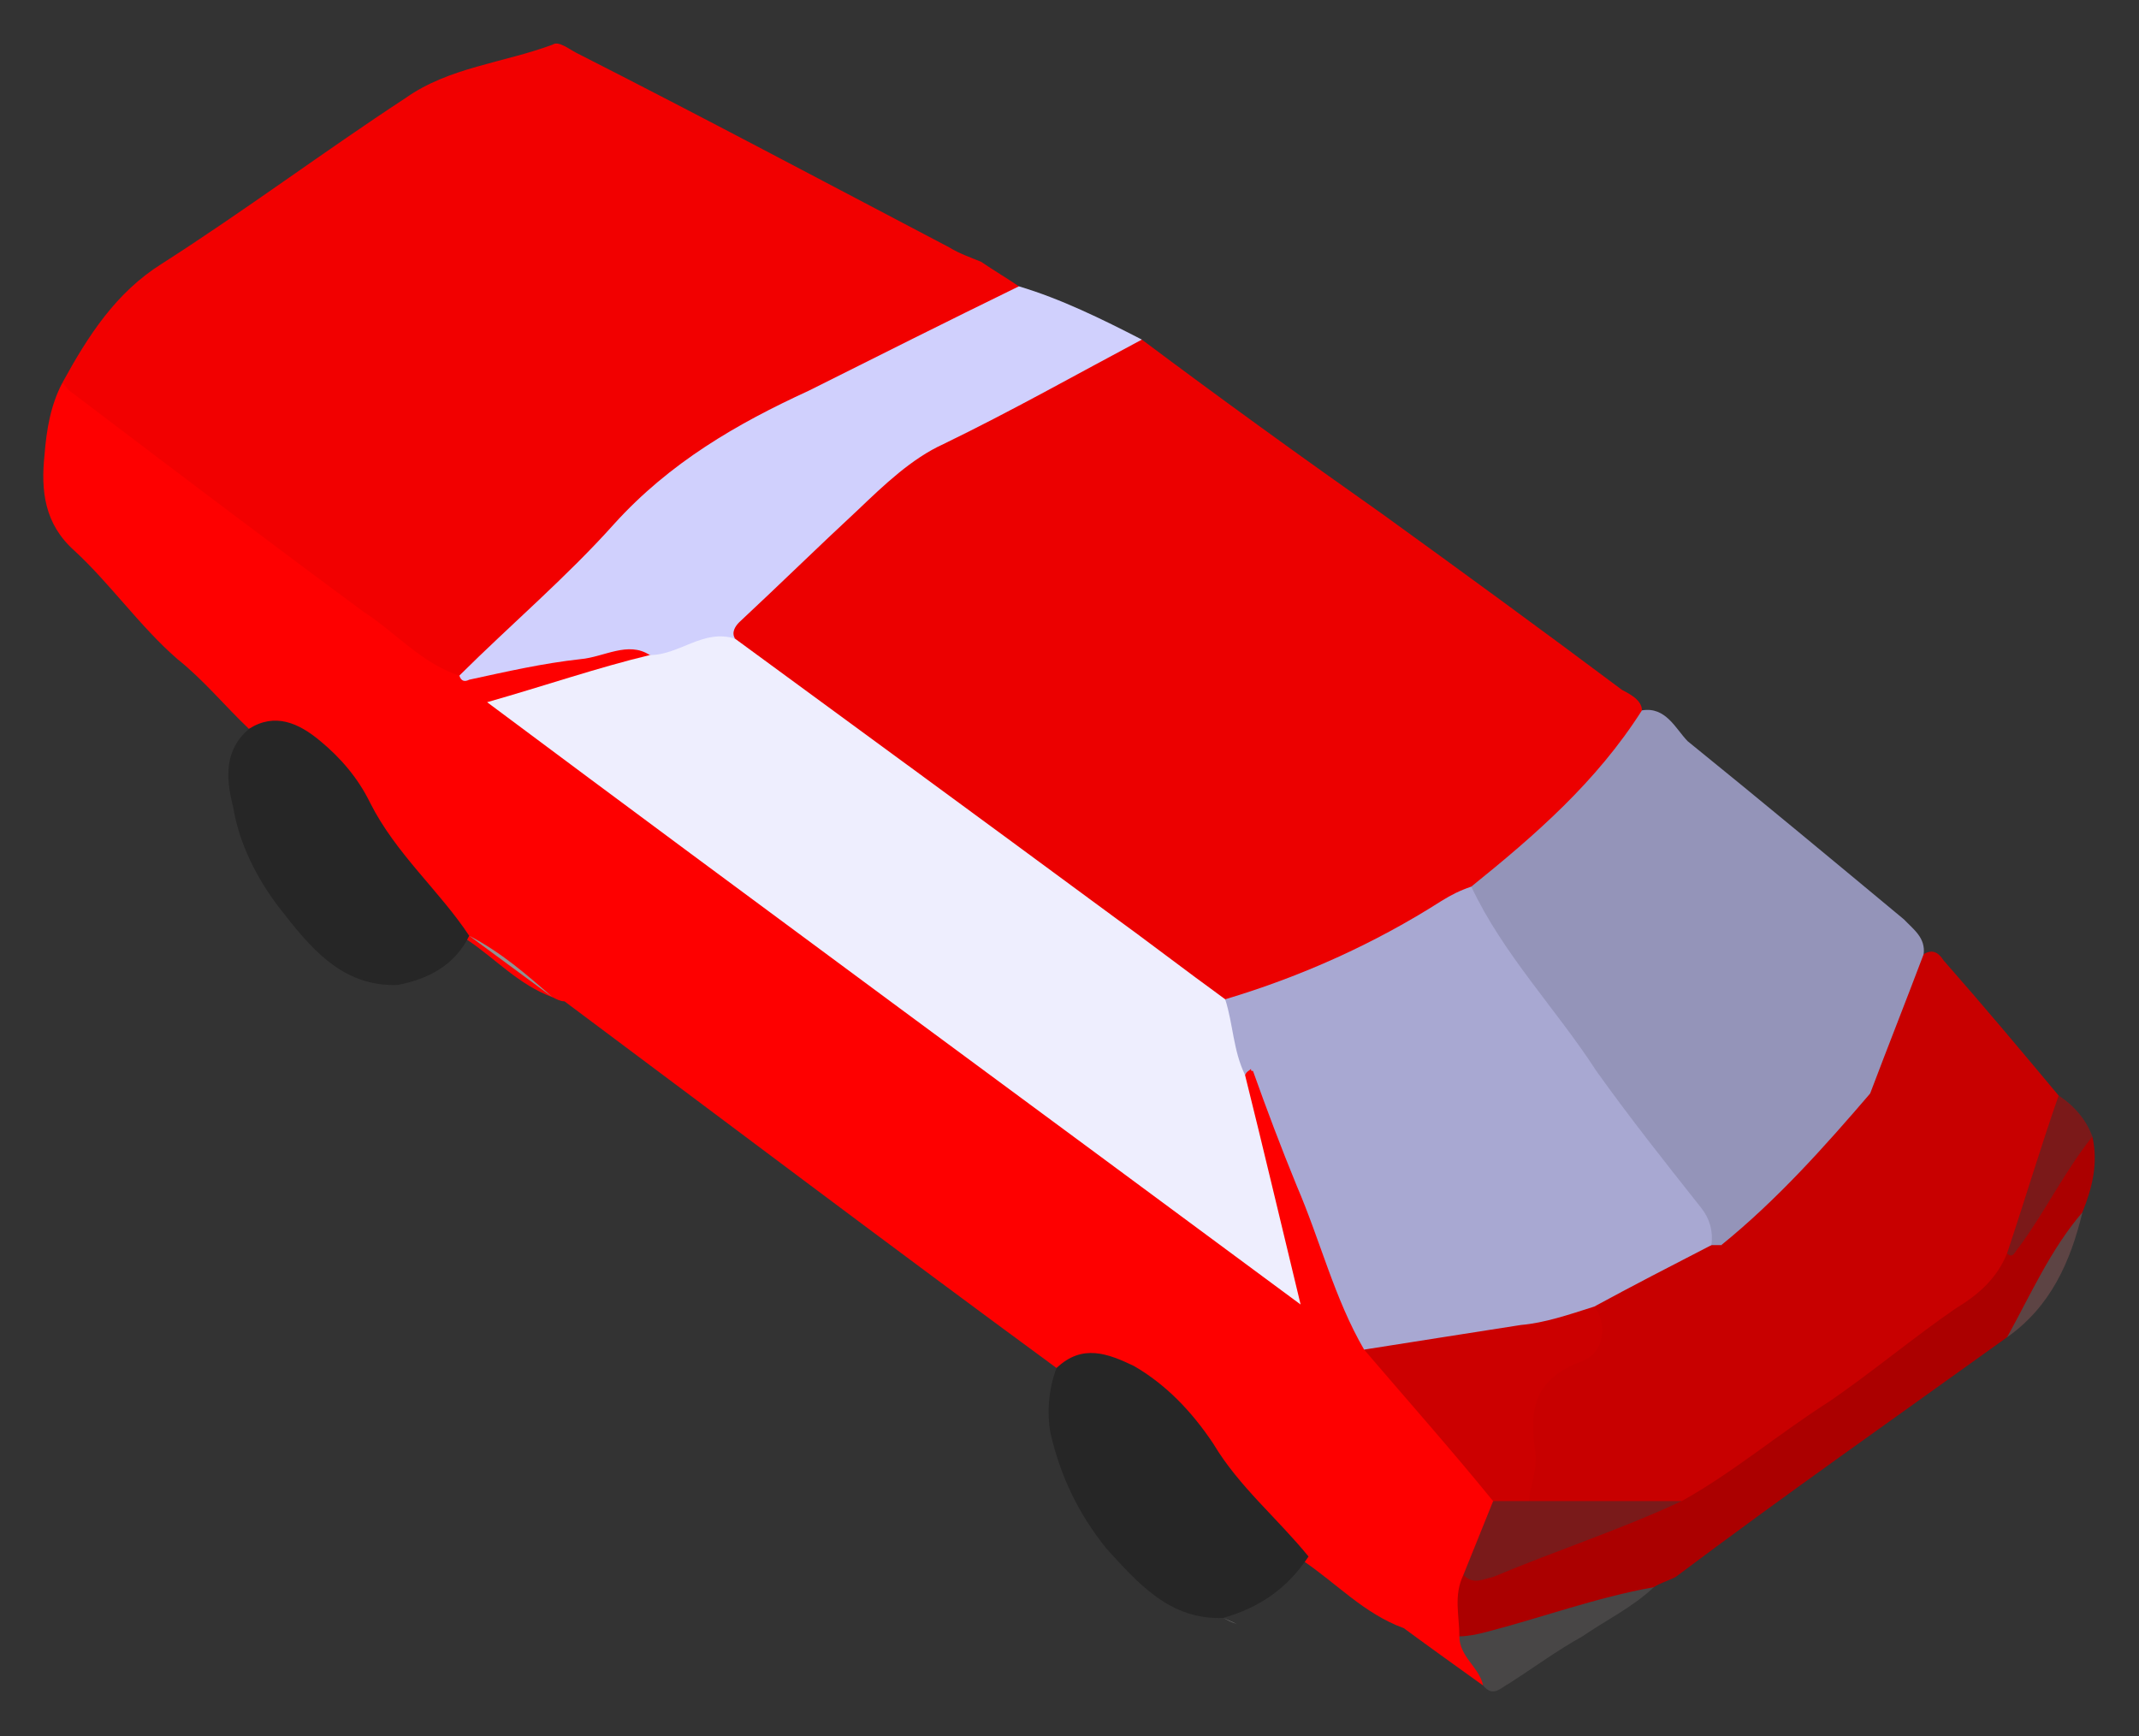 <svg xmlns="http://www.w3.org/2000/svg" xmlns:xlink="http://www.w3.org/1999/xlink" width="25.1" height="20.375" version="1.1" viewBox="-0.5 -0.346 25.1 20.375"><rect x="-0.5" y="-0.346" width="25.1" height="20.375" fill="#333333" stroke="none"/><g id="ID0.5141469733789563"><g id="ID0.358306766487658"><g id="ID0.045219899620860815"><g id="container-id1"><g id="id1"><g id="ID0.7180701862089336"><g id="ID0.9010128821246326"><g id="id6"><path id="ID0.44769747694954276" fill="none" stroke="none" stroke-width=".024" d="M -0 0.154 L 24.099 0.154 L 24.099 19.529 L -0 19.529 L -0 0.154 Z"/><path id="ID0.2315921294502914" fill="#FE0000" stroke="none" stroke-width=".024" d="M 11.898 15.707 L 11.898 15.707 C 9.966 14.289 8.056 12.846 6.124 11.404 C 6.077 11.404 6.03 11.38 5.984 11.356 C 5.588 11.212 5.309 10.899 4.983 10.683 C 4.587 10.202 4.121 9.745 3.842 9.192 C 3.679 8.904 3.446 8.688 3.236 8.447 C 3.003 8.207 2.701 8.207 2.421 8.207 C 2.142 7.942 1.886 7.63 1.583 7.389 C 1.141 7.005 0.791 6.5 0.372 6.115 C 0.023 5.803 -0.023 5.418 0.023 4.986 C 0.046 4.697 0.093 4.409 0.233 4.144 C 0.628 4.288 0.908 4.577 1.234 4.817 C 2.375 5.659 3.493 6.476 4.61 7.341 C 4.703 7.414 4.82 7.486 4.936 7.51 C 5.542 7.486 6.124 7.317 6.706 7.245 C 6.869 7.221 7.008 7.149 7.148 7.293 C 7.148 7.486 6.985 7.438 6.869 7.486 C 6.426 7.654 5.937 7.726 5.425 7.942 C 8.522 10.226 11.549 12.486 14.623 14.745 C 14.436 13.88 14.203 13.087 14.064 12.269 C 14.087 12.149 14.157 12.077 14.25 12.197 C 14.32 12.293 14.343 12.438 14.413 12.558 C 14.809 13.495 15.135 14.481 15.554 15.418 C 15.973 15.923 16.392 16.428 16.834 16.909 C 16.928 17.029 17.067 17.125 17.067 17.294 C 16.997 17.606 16.834 17.894 16.765 18.183 C 16.695 18.375 16.718 18.591 16.718 18.808 C 16.695 19.048 16.997 19.169 16.904 19.433 C 16.602 19.216 16.299 19 15.973 18.76 C 15.507 18.591 15.181 18.231 14.786 17.966 C 14.436 17.534 14.017 17.173 13.691 16.716 C 13.458 16.38 13.202 16.067 12.853 15.827 C 12.55 15.611 12.224 15.611 11.898 15.707 Z"/><path id="ID0.36677903681993484" fill="#F20000" stroke="none" stroke-width=".024" d="M 4.89 7.582 L 4.89 7.582 C 4.447 7.438 4.144 7.077 3.772 6.837 C 2.631 5.995 1.49 5.13 0.349 4.264 C 0.302 4.24 0.279 4.192 0.233 4.144 C 0.535 3.591 0.861 3.087 1.397 2.75 C 2.375 2.125 3.306 1.428 4.261 0.803 C 4.773 0.442 5.402 0.394 5.984 0.178 C 6.054 0.13 6.17 0.226 6.263 0.274 C 7.73 1.019 9.174 1.788 10.641 2.558 C 10.757 2.63 10.897 2.678 11.013 2.726 C 11.153 2.822 11.316 2.918 11.456 3.014 C 11.479 3.135 11.363 3.159 11.27 3.183 C 10.152 3.76 9.034 4.313 7.917 4.889 C 7.474 5.082 7.171 5.442 6.869 5.779 C 6.31 6.332 5.728 6.861 5.192 7.414 C 5.099 7.51 5.029 7.582 4.89 7.582 Z"/><path id="ID0.3351324344985187" fill="#262626" stroke="none" stroke-width=".024" d="M 11.898 15.707 L 11.898 15.707 C 12.201 15.418 12.504 15.539 12.806 15.683 C 13.179 15.899 13.482 16.212 13.738 16.596 C 14.04 17.101 14.483 17.462 14.855 17.919 C 14.599 18.303 14.273 18.519 13.854 18.64 C 13.225 18.664 12.853 18.231 12.48 17.822 C 12.154 17.414 11.945 16.981 11.828 16.476 C 11.782 16.236 11.805 15.947 11.898 15.707 Z"/><path id="ID0.5928625375963748" fill="#262626" stroke="none" stroke-width=".024" d="M 2.421 8.207 L 2.421 8.207 C 2.724 8.014 3.003 8.135 3.26 8.351 C 3.493 8.543 3.702 8.784 3.842 9.072 C 4.144 9.673 4.657 10.106 5.006 10.635 C 4.843 10.971 4.54 11.14 4.168 11.212 C 3.516 11.236 3.143 10.779 2.771 10.298 C 2.515 9.962 2.305 9.553 2.235 9.12 C 2.142 8.76 2.142 8.447 2.421 8.207 Z"/><path id="ID0.5147991999983788" fill="#929191" stroke="none" stroke-width=".024" d="M 14.017 18.712 L 14.017 18.712 C 13.947 18.688 13.901 18.664 13.854 18.64 Z"/><path id="ID0.4724537907168269" fill="#929191" stroke="none" stroke-width=".024" d="M 15.973 18.76 L 15.973 18.76 Z"/><path id="ID0.17520350078120828" fill="none" stroke="none" stroke-linejoin="round" stroke-width="0" d="M 1167 1082 L 1167 1082 Z" transform="matrix(0.023,6.5995196182815084e-34,-6.3924760330158365e-34,0.024,-11.2,-7.25)"/><path id="ID0.33534536231309175" fill="#484646" stroke="none" stroke-width=".024" d="M 16.904 19.433 L 16.904 19.433 C 16.858 19.216 16.625 19.096 16.625 18.856 C 16.695 18.784 16.788 18.736 16.904 18.712 C 17.44 18.567 17.952 18.399 18.488 18.255 C 18.627 18.231 18.767 18.159 18.907 18.279 C 18.651 18.519 18.348 18.664 18.069 18.856 C 17.766 19.024 17.51 19.216 17.207 19.409 C 17.114 19.457 17.021 19.577 16.904 19.433 Z"/><path id="ID0.20975186489522457" fill="#929191" stroke="none" stroke-width=".024" d="M 5.006 10.635 L 5.006 10.635 C 5.379 10.827 5.681 11.091 5.984 11.356 Z"/><path id="ID0.5071036396548152" fill="#EC0000" stroke="none" stroke-width=".024" d="M 12.899 3.639 L 12.899 3.639 C 13.831 4.337 14.762 5.01 15.717 5.683 C 16.648 6.356 17.603 7.053 18.534 7.75 C 18.627 7.798 18.767 7.87 18.767 7.99 C 18.604 8.495 18.278 8.832 17.906 9.168 C 17.556 9.505 17.16 9.841 16.765 10.13 C 15.973 10.635 15.158 11.091 14.273 11.332 C 14.157 11.38 14.017 11.452 13.877 11.428 C 13.342 11.14 12.876 10.731 12.411 10.37 C 11.083 9.409 9.733 8.423 8.405 7.438 C 8.289 7.365 8.173 7.293 8.08 7.149 C 8.056 6.957 8.173 6.861 8.266 6.764 C 8.871 6.212 9.453 5.659 10.036 5.106 C 10.129 5.01 10.268 4.962 10.385 4.889 C 11.083 4.529 11.805 4.144 12.504 3.784 C 12.62 3.712 12.736 3.639 12.899 3.639 Z"/><path id="ID0.4422818198800087" fill="#9494B9" stroke="none" stroke-width=".024" d="M 16.765 10.058 L 16.765 10.058 C 17.51 9.457 18.232 8.832 18.767 7.99 C 19.047 7.942 19.163 8.207 19.303 8.351 C 20.164 9.048 21.002 9.745 21.841 10.442 C 21.957 10.563 22.097 10.659 22.073 10.851 C 22.167 10.971 22.097 11.067 22.05 11.188 C 21.887 11.62 21.724 12.077 21.515 12.486 C 20.979 13.183 20.42 13.808 19.722 14.313 C 19.652 14.337 19.629 14.313 19.582 14.289 C 19.303 13.664 18.837 13.159 18.441 12.606 C 17.976 11.933 17.463 11.332 16.997 10.659 C 16.881 10.491 16.695 10.322 16.765 10.058 Z"/><path id="ID0.223691841121763" fill="#C80000" stroke="none" stroke-width=".024" d="M 19.582 14.265 L 19.582 14.265 C 19.629 14.265 19.675 14.265 19.698 14.265 C 20.071 14.361 20.304 14.216 20.537 13.952 C 20.723 13.664 20.956 13.399 21.189 13.183 C 21.375 12.991 21.398 12.726 21.445 12.486 C 21.654 11.933 21.864 11.404 22.073 10.851 C 22.19 10.779 22.26 10.851 22.306 10.923 C 22.772 11.452 23.215 11.981 23.657 12.51 C 23.727 12.606 23.703 12.702 23.657 12.822 C 23.447 13.327 23.331 13.856 23.121 14.361 C 23.028 14.673 22.795 14.89 22.539 15.082 C 21.538 15.755 20.583 16.5 19.582 17.197 C 19.442 17.269 19.303 17.366 19.14 17.366 C 18.581 17.366 18.045 17.438 17.51 17.341 C 17.463 17.317 17.417 17.269 17.417 17.245 C 17.417 16.837 17.393 16.428 17.463 16.019 C 17.486 15.803 17.696 15.731 17.836 15.635 C 18.092 15.515 18.255 15.346 18.162 15.01 C 18.162 14.986 18.162 14.962 18.185 14.962 C 18.627 14.649 19.07 14.361 19.582 14.265 Z"/><path id="ID0.610075845848769" fill="#D0D0FD" stroke="none" stroke-width=".024" d="M 12.899 3.639 L 12.899 3.639 C 12.131 4.048 11.363 4.481 10.571 4.865 C 10.198 5.034 9.873 5.346 9.57 5.635 C 9.104 6.067 8.638 6.524 8.173 6.957 C 8.126 7.005 8.08 7.077 8.126 7.149 C 7.777 7.173 7.497 7.438 7.125 7.341 C 6.869 7.173 6.589 7.365 6.31 7.389 C 5.867 7.438 5.448 7.534 5.006 7.63 C 4.959 7.654 4.913 7.654 4.89 7.582 C 5.495 6.981 6.147 6.428 6.706 5.803 C 7.358 5.082 8.149 4.625 8.988 4.24 C 9.803 3.832 10.618 3.423 11.456 3.014 C 11.945 3.159 12.434 3.399 12.899 3.639 Z"/><path id="ID0.7148164957761765" fill="#AB0000" stroke="none" stroke-width=".024" d="M 19.233 17.269 L 19.233 17.269 C 19.838 16.933 20.374 16.476 20.979 16.091 C 21.468 15.755 21.957 15.346 22.446 15.01 C 22.726 14.841 22.935 14.649 23.052 14.361 C 23.331 14 23.517 13.591 23.797 13.231 C 23.866 13.111 23.913 12.991 24.053 12.991 C 24.123 13.303 24.053 13.591 23.936 13.88 C 23.657 14.361 23.424 14.914 23.052 15.346 C 21.747 16.284 20.444 17.197 19.163 18.159 C 19.07 18.207 18.977 18.231 18.907 18.279 C 18.232 18.399 17.58 18.64 16.928 18.808 C 16.834 18.832 16.718 18.856 16.625 18.856 C 16.625 18.616 16.555 18.375 16.672 18.135 C 17.347 17.991 17.976 17.654 18.627 17.462 C 18.814 17.39 19.023 17.317 19.233 17.269 Z"/><path id="ID0.38432395039126277" fill="#7B1919" stroke="none" stroke-width=".024" d="M 24.053 12.991 L 24.053 12.991 C 23.727 13.399 23.494 13.88 23.191 14.289 C 23.145 14.337 23.121 14.433 23.052 14.361 C 23.261 13.736 23.447 13.111 23.657 12.51 C 23.843 12.63 23.983 12.798 24.053 12.991 Z"/><path id="ID0.377463539596647" fill="#5D4444" stroke="none" stroke-width=".024" d="M 23.052 15.346 L 23.052 15.346 C 23.331 14.841 23.564 14.313 23.936 13.88 C 23.797 14.457 23.564 14.986 23.052 15.346 Z"/><path id="ID0.5684583224356174" fill="#EEEEFE" stroke="none" stroke-width=".024" d="M 7.125 7.341 L 7.125 7.341 C 7.474 7.341 7.754 7.029 8.126 7.149 C 9.57 8.207 11.013 9.264 12.48 10.346 C 12.946 10.683 13.412 11.043 13.877 11.38 C 14.11 11.62 14.087 11.933 14.11 12.269 C 14.32 13.111 14.529 14 14.762 14.962 C 11.549 12.582 8.405 10.274 5.216 7.894 C 5.891 7.702 6.519 7.486 7.125 7.341 Z"/><path id="ID0.6117870477028191" fill="#A8A8D2" stroke="none" stroke-width=".024" d="M 14.11 12.269 L 14.11 12.269 C 13.97 11.981 13.97 11.668 13.877 11.38 C 14.762 11.116 15.624 10.731 16.415 10.226 C 16.532 10.154 16.625 10.106 16.765 10.058 C 17.137 10.851 17.766 11.5 18.232 12.221 C 18.627 12.774 19.047 13.303 19.466 13.832 C 19.559 13.952 19.605 14.096 19.582 14.265 C 19.116 14.505 18.651 14.745 18.208 14.986 C 18.092 15.178 17.906 15.226 17.743 15.25 C 17.091 15.37 16.439 15.466 15.763 15.539 C 15.694 15.563 15.6 15.539 15.507 15.491 C 15.158 14.89 14.995 14.216 14.716 13.568 C 14.529 13.111 14.366 12.678 14.203 12.221 C 14.18 12.221 14.18 12.221 14.18 12.197 C 14.157 12.221 14.133 12.221 14.11 12.269 Z"/><path id="ID0.5621068137697875" fill="#C00" stroke="none" stroke-width=".024" d="M 15.507 15.491 L 15.507 15.491 C 16.113 15.394 16.741 15.298 17.347 15.202 C 17.626 15.178 17.906 15.082 18.208 14.986 C 18.371 15.202 18.325 15.539 18.045 15.635 C 17.533 15.827 17.44 16.164 17.51 16.644 C 17.556 16.861 17.463 17.053 17.44 17.269 C 17.3 17.414 17.16 17.414 17.021 17.269 C 16.532 16.668 16.02 16.091 15.507 15.491 Z"/><path id="ID0.3554665087722242" fill="#7A1A1A" stroke="none" stroke-width=".024" d="M 17.021 17.269 L 17.021 17.269 C 17.16 17.269 17.3 17.269 17.44 17.269 C 18.045 17.269 18.627 17.269 19.233 17.269 C 18.511 17.606 17.766 17.846 17.021 18.159 C 16.904 18.183 16.788 18.255 16.672 18.135 C 16.788 17.846 16.904 17.558 17.021 17.269 Z"/><path id="ID0.9783568484708667" fill="#C80000" stroke="none" stroke-width=".024" d="M 21.445 12.486 L 21.445 12.486 C 21.585 12.774 21.445 12.991 21.305 13.183 C 21.002 13.519 20.7 13.808 20.444 14.168 C 20.211 14.433 19.978 14.481 19.698 14.265 C 20.351 13.736 20.909 13.111 21.445 12.486 Z"/></g></g></g></g></g></g></g></g></svg>